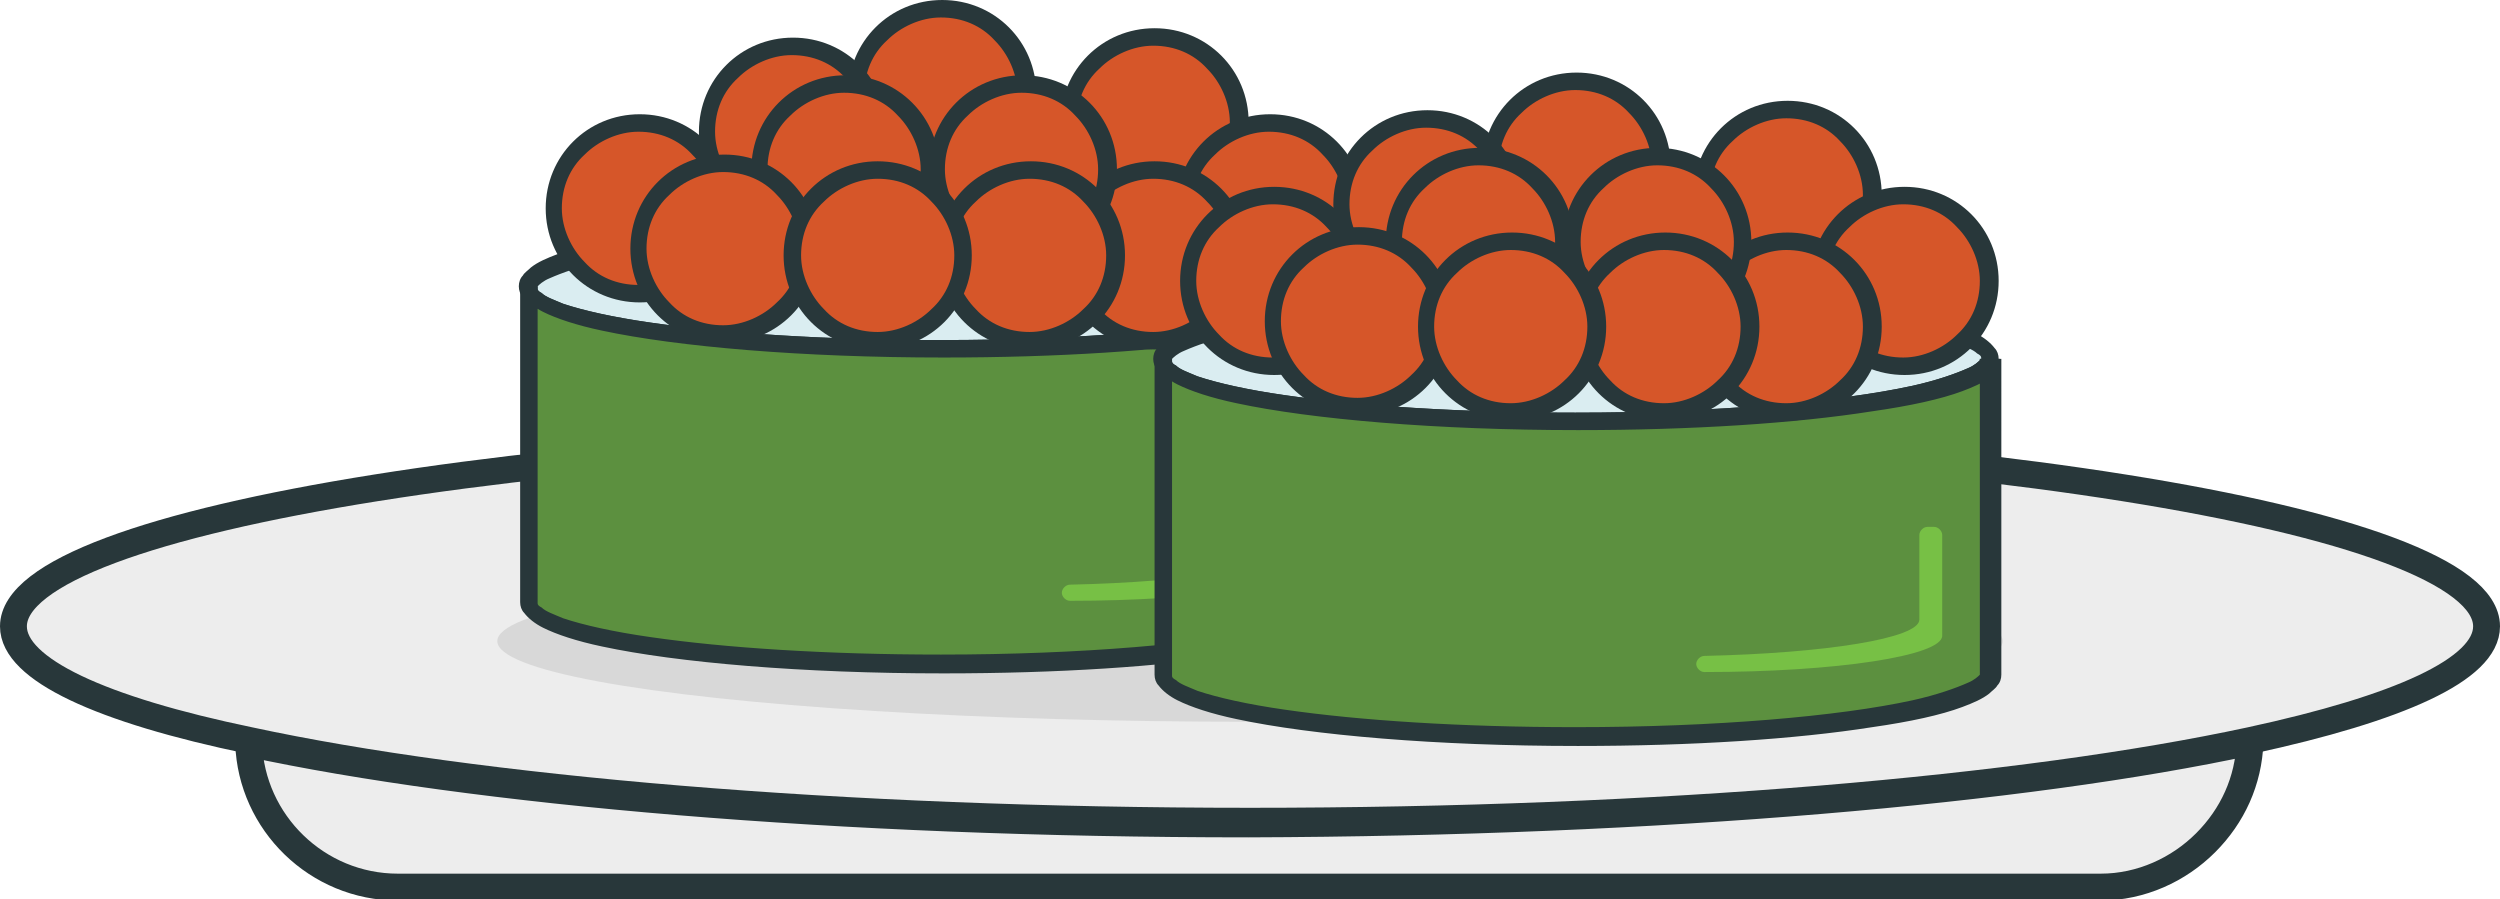 <?xml version="1.0" encoding="utf-8"?>
<!-- Generator: Adobe Illustrator 22.0.1, SVG Export Plug-In . SVG Version: 6.00 Build 0)  -->
<svg version="1.1" id="Layer_1" xmlns="http://www.w3.org/2000/svg" xmlns:xlink="http://www.w3.org/1999/xlink" x="0px" y="0px"
	 viewBox="0 0 186 66.9" style="enable-background:new 0 0 186 66.9;" xml:space="preserve">
<style type="text/css">
	.st0{fill:#EDEDED;stroke:#28373A;stroke-width:2;stroke-miterlimit:10;}
	.st1{fill:#D8D8D8;}
	.st2{fill:#DAEDF1;}
	.st3{fill:#28373A;}
	.st4{fill:#5C903F;}
	.st5{fill:#D65629;}
	.st6{fill:#77C045;}
</style>
<g id="plate_2_">
	<path class="st0" d="M185,46.6c0,3.2-6.5,6.1-17.6,8.5c-16.7,3.6-43.8,6-74.4,6c-30.6,0-57.7-2.4-74.4-6C7.5,52.8,1,49.8,1,46.6
		c0-8,41.2-14.6,92-14.6S185,38.6,185,46.6z"/>
	<path class="st0" d="M167.4,55.2c-0.1,2.9-1.3,5.5-3.3,7.5c-2,2-4.8,3.3-7.8,3.3H29.6c-6,0-10.9-4.8-11.1-10.7
		c16.7,3.6,43.8,6,74.4,6C123.6,61.2,150.7,58.8,167.4,55.2z"/>
	<ellipse class="st1" cx="93" cy="47.7" rx="56" ry="6"/>
</g>
<g>
	<path class="st2" d="M100.8,21.3c0,2.5-13.8,4.6-30.8,4.6c-17,0-30.8-2.1-30.8-4.6c0-2.5,13.8-4.6,30.8-4.6
		C87.1,16.7,100.8,18.8,100.8,21.3z"/>
	<path class="st3" d="M100.8,21.3h-0.7c0,0,0,0,0,0.1c-0.1,0.1-0.4,0.4-0.9,0.6c-0.9,0.4-2.3,0.9-4.1,1.3c-5.5,1.2-14.7,2-25.1,2
		c-8.5,0-16.1-0.5-21.6-1.3c-2.8-0.4-5-0.9-6.5-1.4c-0.7-0.3-1.3-0.5-1.6-0.8c-0.2-0.1-0.3-0.2-0.3-0.3c0-0.1,0-0.1,0-0.1
		c0,0,0,0,0-0.1c0.1-0.1,0.4-0.4,0.9-0.6c0.9-0.4,2.3-0.9,4.1-1.3c5.5-1.2,14.7-2,25.1-2c8.5,0,16.1,0.5,21.7,1.3
		c2.8,0.4,5,0.9,6.5,1.4c0.7,0.3,1.3,0.5,1.6,0.8c0.2,0.1,0.3,0.2,0.3,0.3c0,0.1,0,0.1,0,0.1H100.8h0.7c0-0.3-0.1-0.6-0.3-0.8
		c-0.3-0.4-0.8-0.8-1.4-1.1c-1-0.5-2.5-1-4.4-1.4c-5.6-1.2-14.9-2-25.4-2c-8.5,0-16.2,0.5-21.8,1.4c-2.8,0.4-5.1,0.9-6.7,1.5
		c-0.8,0.3-1.5,0.6-2,1c-0.2,0.2-0.5,0.4-0.6,0.6c-0.2,0.2-0.3,0.5-0.3,0.8c0,0.3,0.1,0.6,0.3,0.8c0.3,0.4,0.8,0.8,1.4,1.1
		c1,0.5,2.5,1,4.4,1.4c5.6,1.2,14.9,2,25.4,2c8.5,0,16.2-0.5,21.9-1.4c2.8-0.4,5.1-0.9,6.7-1.5c0.8-0.3,1.5-0.6,2-1
		c0.2-0.2,0.5-0.4,0.6-0.6c0.2-0.2,0.3-0.5,0.3-0.8H100.8z"/>
	<path class="st4" d="M100.8,21.3v23.4c0,2.5-13.8,4.6-30.8,4.6c-17,0-30.8-2.1-30.8-4.6V21.3c0,2.5,13.8,4.6,30.8,4.6
		C87.1,25.9,100.8,23.8,100.8,21.3z"/>
	<path class="st3" d="M100.8,21.3h-0.7v23.4c0,0,0,0,0,0.1c-0.1,0.1-0.4,0.4-0.9,0.6c-0.9,0.4-2.3,0.9-4.1,1.3
		c-5.5,1.2-14.7,2-25.1,2c-8.5,0-16.1-0.5-21.6-1.3c-2.8-0.4-5-0.9-6.5-1.4c-0.7-0.3-1.3-0.5-1.6-0.8c-0.2-0.1-0.3-0.2-0.3-0.3
		c0-0.1,0-0.1,0-0.1V21.3h-1.3c0,0.3,0.1,0.6,0.3,0.8c0.3,0.4,0.8,0.8,1.4,1.1c1,0.5,2.5,1,4.4,1.4c5.6,1.2,14.9,2,25.4,2
		c8.5,0,16.2-0.5,21.9-1.4c2.8-0.4,5.1-0.9,6.7-1.5c0.8-0.3,1.5-0.6,2-1c0.2-0.2,0.5-0.4,0.6-0.6c0.2-0.2,0.3-0.5,0.3-0.8h-1.3
		H100.8h-0.7c0,0,0,0,0,0.1c-0.1,0.1-0.4,0.4-0.9,0.6c-0.9,0.4-2.3,0.9-4.1,1.3c-5.5,1.2-14.7,2-25.1,2c-8.5,0-16.1-0.5-21.6-1.3
		c-2.8-0.4-5-0.9-6.5-1.4c-0.7-0.3-1.3-0.5-1.6-0.8c-0.2-0.1-0.3-0.2-0.3-0.3c0-0.1,0-0.1,0-0.1h-1.3v23.4c0,0.3,0.1,0.6,0.3,0.8
		c0.3,0.4,0.8,0.8,1.4,1.1c1,0.5,2.5,1,4.4,1.4c5.6,1.2,14.9,2,25.4,2c8.5,0,16.2-0.5,21.9-1.4c2.8-0.4,5.1-0.9,6.7-1.5
		c0.8-0.3,1.5-0.6,2-1c0.2-0.2,0.5-0.4,0.6-0.6c0.2-0.2,0.3-0.5,0.3-0.8V21.3h-1.3H100.8z"/>
	<circle class="st5" cx="47.5" cy="15.5" r="6.4"/>
	<path class="st3" d="M53.9,15.5h0.7c0-3.9-3.1-7-7-7c-3.9,0-7,3.1-7,7c0,3.9,3.1,7,7,7c3.9,0,7-3.1,7-7H53.9h-0.7
		c0,1.6-0.6,3-1.7,4c-1,1-2.5,1.7-4,1.7c-1.6,0-3-0.6-4-1.7c-1-1-1.7-2.5-1.7-4c0-1.6,0.6-3,1.7-4c1-1,2.5-1.7,4-1.7
		c1.6,0,3,0.6,4,1.7c1,1,1.7,2.5,1.7,4H53.9z"/>
	<circle class="st5" cx="85.8" cy="9.1" r="6.4"/>
	<path class="st3" d="M92.2,9.1h0.7c0-3.9-3.1-7-7-7c-3.9,0-7,3.1-7,7c0,3.9,3.1,7,7,7c3.9,0,7-3.1,7-7H92.2h-0.7c0,1.6-0.6,3-1.7,4
		c-1,1-2.5,1.7-4,1.7c-1.6,0-3-0.6-4-1.7c-1-1-1.7-2.5-1.7-4c0-1.6,0.6-3,1.7-4c1-1,2.5-1.7,4-1.7c1.6,0,3,0.6,4,1.7
		c1,1,1.7,2.5,1.7,4H92.2z"/>
	<circle class="st5" cx="70.1" cy="7" r="6.4"/>
	<path class="st3" d="M76.4,7h0.7c0-3.9-3.1-7-7-7c-3.9,0-7,3.1-7,7c0,3.9,3.1,7,7,7c3.9,0,7-3.1,7-7H76.4h-0.7c0,1.6-0.6,3-1.7,4
		c-1,1-2.5,1.7-4,1.7c-1.6,0-3-0.6-4-1.7c-1-1-1.7-2.5-1.7-4c0-1.6,0.6-3,1.7-4c1-1,2.5-1.7,4-1.7c1.6,0,3,0.6,4,1.7
		c1,1,1.7,2.5,1.7,4H76.4z"/>
	<circle class="st5" cx="58.9" cy="9.8" r="6.4"/>
	<path class="st3" d="M65.3,9.8h0.7c0-3.9-3.1-7-7-7c-3.9,0-7,3.1-7,7c0,3.9,3.1,7,7,7c3.9,0,7-3.1,7-7H65.3h-0.7c0,1.6-0.6,3-1.7,4
		c-1,1-2.5,1.7-4,1.7c-1.6,0-3-0.6-4-1.7c-1-1-1.7-2.5-1.7-4c0-1.6,0.6-3,1.7-4c1-1,2.5-1.7,4-1.7c1.6,0,3,0.6,4,1.7
		c1,1,1.7,2.5,1.7,4H65.3z"/>
	<circle class="st5" cx="94.5" cy="15.5" r="6.4"/>
	<path class="st3" d="M100.8,15.5h0.7c0-3.9-3.1-7-7-7c-3.9,0-7,3.1-7,7c0,3.9,3.1,7,7,7c3.9,0,7-3.1,7-7H100.8h-0.7
		c0,1.6-0.6,3-1.7,4c-1,1-2.5,1.7-4,1.7c-1.6,0-3-0.6-4-1.7c-1-1-1.7-2.5-1.7-4c0-1.6,0.6-3,1.7-4c1-1,2.5-1.7,4-1.7
		c1.6,0,3,0.6,4,1.7c1,1,1.7,2.5,1.7,4H100.8z"/>
	<circle class="st5" cx="85.8" cy="19" r="6.4"/>
	<path class="st3" d="M92.2,19h0.7c0-3.9-3.1-7-7-7c-3.9,0-7,3.1-7,7c0,3.9,3.1,7,7,7c3.9,0,7-3.1,7-7H92.2h-0.7c0,1.6-0.6,3-1.7,4
		c-1,1-2.5,1.7-4,1.7c-1.6,0-3-0.6-4-1.7c-1-1-1.7-2.5-1.7-4c0-1.6,0.6-3,1.7-4c1-1,2.5-1.7,4-1.7c1.6,0,3,0.6,4,1.7
		c1,1,1.7,2.5,1.7,4H92.2z"/>
	<circle class="st5" cx="62.9" cy="12.6" r="6.4"/>
	<path class="st3" d="M69.2,12.6h0.7c0-3.9-3.1-7-7-7c-3.9,0-7,3.1-7,7c0,3.9,3.1,7,7,7c3.9,0,7-3.1,7-7H69.2h-0.7
		c0,1.6-0.6,3-1.7,4c-1,1-2.5,1.7-4,1.7c-1.6,0-3-0.6-4-1.7c-1-1-1.7-2.5-1.7-4c0-1.6,0.6-3,1.7-4c1-1,2.5-1.7,4-1.7
		c1.6,0,3,0.6,4,1.7c1,1,1.7,2.5,1.7,4H69.2z"/>
	<circle class="st5" cx="76.1" cy="12.6" r="6.4"/>
	<path class="st3" d="M82.4,12.6h0.7c0-3.9-3.1-7-7-7c-3.9,0-7,3.1-7,7c0,3.9,3.1,7,7,7c3.9,0,7-3.1,7-7H82.4h-0.7
		c0,1.6-0.6,3-1.7,4c-1,1-2.5,1.7-4,1.7c-1.6,0-3-0.6-4-1.7c-1-1-1.7-2.5-1.7-4c0-1.6,0.6-3,1.7-4c1-1,2.5-1.7,4-1.7
		c1.6,0,3,0.6,4,1.7c1,1,1.7,2.5,1.7,4H82.4z"/>
	<circle class="st5" cx="53.9" cy="18.5" r="6.4"/>
	<path class="st3" d="M60.2,18.5h0.7c0-3.9-3.1-7-7-7c-3.9,0-7,3.1-7,7c0,3.9,3.1,7,7,7c3.9,0,7-3.1,7-7H60.2h-0.7
		c0,1.6-0.6,3-1.7,4c-1,1-2.5,1.7-4,1.7c-1.6,0-3-0.6-4-1.7c-1-1-1.7-2.5-1.7-4c0-1.6,0.6-3,1.7-4c1-1,2.5-1.7,4-1.7
		c1.6,0,3,0.6,4,1.7c1,1,1.7,2.5,1.7,4H60.2z"/>
	<circle class="st5" cx="76.7" cy="19" r="6.4"/>
	<path class="st3" d="M83,19h0.7c0-3.9-3.1-7-7-7c-3.9,0-7,3.1-7,7c0,3.9,3.1,7,7,7c3.9,0,7-3.1,7-7H83h-0.7c0,1.6-0.6,3-1.7,4
		c-1,1-2.5,1.7-4,1.7c-1.6,0-3-0.6-4-1.7c-1-1-1.7-2.5-1.7-4c0-1.6,0.6-3,1.7-4c1-1,2.5-1.7,4-1.7c1.6,0,3,0.6,4,1.7
		c1,1,1.7,2.5,1.7,4H83z"/>
	<circle class="st5" cx="65.3" cy="19" r="6.4"/>
	<path class="st3" d="M71.6,19h0.7c0-3.9-3.1-7-7-7c-3.9,0-7,3.1-7,7c0,3.9,3.1,7,7,7c3.9,0,7-3.1,7-7H71.6H71c0,1.6-0.6,3-1.7,4
		c-1,1-2.5,1.7-4,1.7c-1.6,0-3-0.6-4-1.7c-1-1-1.7-2.5-1.7-4c0-1.6,0.6-3,1.7-4c1-1,2.5-1.7,4-1.7c1.6,0,3,0.6,4,1.7
		c1,1,1.7,2.5,1.7,4H71.6z"/>
	<path class="st6" d="M96.7,33.9c0.3,0,0.6,0.3,0.6,0.6V42c0,1.5-7.9,2.7-17.7,2.7c-0.3,0-0.6-0.3-0.6-0.6c0-0.3,0.3-0.6,0.6-0.6
		c9-0.2,16-1.3,16-2.7v-6.3c0-0.3,0.3-0.6,0.6-0.6H96.7z"/>
</g>
<g>
	<path class="st2" d="M148,26.7c0,2.5-13.8,4.6-30.8,4.6c-17,0-30.8-2.1-30.8-4.6c0-2.5,13.8-4.6,30.8-4.6
		C134.2,22.1,148,24.1,148,26.7z"/>
	<path class="st3" d="M148,26.7h-0.7c0,0,0,0,0,0.1c-0.1,0.1-0.4,0.4-0.9,0.6c-0.9,0.4-2.3,0.9-4.1,1.3c-5.5,1.2-14.7,2-25.1,2
		c-8.5,0-16.1-0.5-21.6-1.3c-2.8-0.4-5-0.9-6.5-1.4c-0.7-0.3-1.3-0.5-1.6-0.8c-0.2-0.1-0.3-0.2-0.3-0.3c0-0.1,0-0.1,0-0.1
		c0,0,0,0,0-0.1c0.1-0.1,0.4-0.4,0.9-0.6c0.9-0.4,2.3-0.9,4.1-1.3c5.5-1.2,14.7-2,25.1-2c8.5,0,16.1,0.5,21.7,1.3
		c2.8,0.4,5,0.9,6.5,1.4c0.7,0.3,1.3,0.5,1.6,0.8c0.2,0.1,0.3,0.2,0.3,0.3c0,0.1,0,0.1,0,0.1H148h0.7c0-0.3-0.1-0.6-0.3-0.8
		c-0.3-0.4-0.8-0.8-1.4-1.1c-1-0.5-2.5-1-4.4-1.4c-5.6-1.2-14.9-2-25.4-2c-8.5,0-16.2,0.5-21.8,1.4c-2.8,0.4-5.1,0.9-6.7,1.5
		c-0.8,0.3-1.5,0.6-2,1c-0.2,0.2-0.5,0.4-0.6,0.6c-0.2,0.2-0.3,0.5-0.3,0.8c0,0.3,0.1,0.6,0.3,0.8c0.3,0.4,0.8,0.8,1.4,1.1
		c1,0.5,2.5,1,4.4,1.4c5.6,1.2,14.9,2,25.4,2c8.5,0,16.2-0.5,21.9-1.4c2.8-0.4,5.1-0.9,6.7-1.5c0.8-0.3,1.5-0.6,2-1
		c0.2-0.2,0.5-0.4,0.6-0.6c0.2-0.2,0.3-0.5,0.3-0.8H148z"/>
	<path class="st4" d="M148,26.7v23.4c0,2.5-13.8,4.6-30.8,4.6c-17,0-30.8-2.1-30.8-4.6V26.7c0,2.5,13.8,4.6,30.8,4.6
		C134.2,31.3,148,29.2,148,26.7z"/>
	<path class="st3" d="M148,26.7h-0.7v23.4c0,0,0,0,0,0.1c-0.1,0.1-0.4,0.4-0.9,0.6c-0.9,0.4-2.3,0.9-4.1,1.3c-5.5,1.2-14.7,2-25.1,2
		c-8.5,0-16.1-0.5-21.6-1.3c-2.8-0.4-5-0.9-6.5-1.4c-0.7-0.3-1.3-0.5-1.6-0.8c-0.2-0.1-0.3-0.2-0.3-0.3c0-0.1,0-0.1,0-0.1V26.7h-1.3
		c0,0.3,0.1,0.6,0.3,0.8c0.3,0.4,0.8,0.8,1.4,1.1c1,0.5,2.5,1,4.4,1.4c5.6,1.2,14.9,2,25.4,2c8.5,0,16.2-0.5,21.9-1.4
		c2.8-0.4,5.1-0.9,6.7-1.5c0.8-0.3,1.5-0.6,2-1c0.2-0.2,0.5-0.4,0.6-0.6c0.2-0.2,0.3-0.5,0.3-0.8h-1.3H148h-0.7c0,0,0,0,0,0.1
		c-0.1,0.1-0.4,0.4-0.9,0.6c-0.9,0.4-2.3,0.9-4.1,1.3c-5.5,1.2-14.7,2-25.1,2c-8.5,0-16.1-0.5-21.6-1.3c-2.8-0.4-5-0.9-6.5-1.4
		c-0.7-0.3-1.3-0.5-1.6-0.8c-0.2-0.1-0.3-0.2-0.3-0.3c0-0.1,0-0.1,0-0.1h-1.3v23.4c0,0.3,0.1,0.6,0.3,0.8c0.3,0.4,0.8,0.8,1.4,1.1
		c1,0.5,2.5,1,4.4,1.4c5.6,1.2,14.9,2,25.4,2c8.5,0,16.2-0.5,21.9-1.4c2.8-0.4,5.1-0.9,6.7-1.5c0.8-0.3,1.5-0.6,2-1
		c0.2-0.2,0.5-0.4,0.6-0.6c0.2-0.2,0.3-0.5,0.3-0.8V26.7h-1.3H148z"/>
	<circle class="st5" cx="94.7" cy="20.9" r="6.4"/>
	<path class="st3" d="M101.1,20.9h0.7c0-3.9-3.1-7-7-7c-3.9,0-7,3.1-7,7c0,3.9,3.1,7,7,7c3.9,0,7-3.1,7-7H101.1h-0.7
		c0,1.6-0.6,3-1.7,4c-1,1-2.5,1.7-4,1.7c-1.6,0-3-0.6-4-1.7c-1-1-1.7-2.5-1.7-4c0-1.6,0.6-3,1.7-4c1-1,2.5-1.7,4-1.7
		c1.6,0,3,0.6,4,1.7c1,1,1.7,2.5,1.7,4H101.1z"/>
	<circle class="st5" cx="133" cy="14.5" r="6.4"/>
	<path class="st3" d="M139.3,14.5h0.7c0-3.9-3.1-7-7-7c-3.9,0-7,3.1-7,7c0,3.9,3.1,7,7,7c3.9,0,7-3.1,7-7H139.3h-0.7
		c0,1.6-0.6,3-1.7,4c-1,1-2.5,1.7-4,1.7c-1.6,0-3-0.6-4-1.7c-1-1-1.7-2.5-1.7-4c0-1.6,0.6-3,1.7-4c1-1,2.5-1.7,4-1.7
		c1.6,0,3,0.6,4,1.7c1,1,1.7,2.5,1.7,4H139.3z"/>
	<circle class="st5" cx="117.2" cy="12.4" r="6.4"/>
	<path class="st3" d="M123.6,12.4h0.7c0-3.9-3.1-7-7-7c-3.9,0-7,3.1-7,7c0,3.9,3.1,7,7,7c3.9,0,7-3.1,7-7H123.6h-0.7
		c0,1.6-0.6,3-1.7,4c-1,1-2.5,1.7-4,1.7c-1.6,0-3-0.6-4-1.7c-1-1-1.7-2.5-1.7-4c0-1.6,0.6-3,1.7-4c1-1,2.5-1.7,4-1.7
		c1.6,0,3,0.6,4,1.7c1,1,1.7,2.5,1.7,4H123.6z"/>
	<circle class="st5" cx="106.1" cy="15.2" r="6.4"/>
	<path class="st3" d="M112.5,15.2h0.7c0-3.9-3.1-7-7-7c-3.9,0-7,3.1-7,7c0,3.9,3.1,7,7,7c3.9,0,7-3.1,7-7H112.5h-0.7
		c0,1.6-0.6,3-1.7,4c-1,1-2.5,1.7-4,1.7c-1.6,0-3-0.6-4-1.7c-1-1-1.7-2.5-1.7-4c0-1.6,0.6-3,1.7-4c1-1,2.5-1.7,4-1.7
		c1.6,0,3,0.6,4,1.7c1,1,1.7,2.5,1.7,4H112.5z"/>
	<circle class="st5" cx="141.6" cy="20.9" r="6.4"/>
	<path class="st3" d="M148,20.9h0.7c0-3.9-3.1-7-7-7c-3.9,0-7,3.1-7,7c0,3.9,3.1,7,7,7c3.9,0,7-3.1,7-7H148h-0.7c0,1.6-0.6,3-1.7,4
		c-1,1-2.5,1.7-4,1.7c-1.6,0-3-0.6-4-1.7c-1-1-1.7-2.5-1.7-4c0-1.6,0.6-3,1.7-4c1-1,2.5-1.7,4-1.7c1.6,0,3,0.6,4,1.7
		c1,1,1.7,2.5,1.7,4H148z"/>
	<circle class="st5" cx="133" cy="24.3" r="6.4"/>
	<path class="st3" d="M139.3,24.3h0.7c0-3.9-3.1-7-7-7c-3.9,0-7,3.1-7,7c0,3.9,3.1,7,7,7c3.9,0,7-3.1,7-7H139.3h-0.7
		c0,1.6-0.6,3-1.7,4c-1,1-2.5,1.7-4,1.7c-1.6,0-3-0.6-4-1.7c-1-1-1.7-2.5-1.7-4c0-1.6,0.6-3,1.7-4c1-1,2.5-1.7,4-1.7
		c1.6,0,3,0.6,4,1.7c1,1,1.7,2.5,1.7,4H139.3z"/>
	<circle class="st5" cx="110.1" cy="18" r="6.4"/>
	<path class="st3" d="M116.4,18h0.7c0-3.9-3.1-7-7-7c-3.9,0-7,3.1-7,7c0,3.9,3.1,7,7,7c3.9,0,7-3.1,7-7H116.4h-0.7
		c0,1.6-0.6,3-1.7,4c-1,1-2.5,1.7-4,1.7c-1.6,0-3-0.6-4-1.7c-1-1-1.7-2.5-1.7-4c0-1.6,0.6-3,1.7-4c1-1,2.5-1.7,4-1.7
		c1.6,0,3,0.6,4,1.7c1,1,1.7,2.5,1.7,4H116.4z"/>
	<circle class="st5" cx="123.3" cy="18" r="6.4"/>
	<path class="st3" d="M129.6,18h0.7c0-3.9-3.1-7-7-7c-3.9,0-7,3.1-7,7c0,3.9,3.1,7,7,7c3.9,0,7-3.1,7-7H129.6H129c0,1.6-0.6,3-1.7,4
		c-1,1-2.5,1.7-4,1.7c-1.6,0-3-0.6-4-1.7c-1-1-1.7-2.5-1.7-4c0-1.6,0.6-3,1.7-4c1-1,2.5-1.7,4-1.7c1.6,0,3,0.6,4,1.7
		c1,1,1.7,2.5,1.7,4H129.6z"/>
	<circle class="st5" cx="101.1" cy="23.9" r="6.4"/>
	<path class="st3" d="M107.4,23.9h0.7c0-3.9-3.1-7-7-7c-3.9,0-7,3.1-7,7c0,3.9,3.1,7,7,7c3.9,0,7-3.1,7-7H107.4h-0.7
		c0,1.6-0.6,3-1.7,4c-1,1-2.5,1.7-4,1.7c-1.6,0-3-0.6-4-1.7c-1-1-1.7-2.5-1.7-4c0-1.6,0.6-3,1.7-4c1-1,2.5-1.7,4-1.7
		c1.6,0,3,0.6,4,1.7c1,1,1.7,2.5,1.7,4H107.4z"/>
	<circle class="st5" cx="123.9" cy="24.3" r="6.4"/>
	<path class="st3" d="M130.2,24.3h0.7c0-3.9-3.1-7-7-7c-3.9,0-7,3.1-7,7c0,3.9,3.1,7,7,7c3.9,0,7-3.1,7-7H130.2h-0.7
		c0,1.6-0.6,3-1.7,4c-1,1-2.5,1.7-4,1.7c-1.6,0-3-0.6-4-1.7c-1-1-1.7-2.5-1.7-4c0-1.6,0.6-3,1.7-4c1-1,2.5-1.7,4-1.7
		c1.6,0,3,0.6,4,1.7c1,1,1.7,2.5,1.7,4H130.2z"/>
	<circle class="st5" cx="112.5" cy="24.3" r="6.4"/>
	<path class="st3" d="M118.8,24.3h0.7c0-3.9-3.1-7-7-7c-3.9,0-7,3.1-7,7c0,3.9,3.1,7,7,7c3.9,0,7-3.1,7-7H118.8h-0.7
		c0,1.6-0.6,3-1.7,4c-1,1-2.5,1.7-4,1.7c-1.6,0-3-0.6-4-1.7c-1-1-1.7-2.5-1.7-4c0-1.6,0.6-3,1.7-4c1-1,2.5-1.7,4-1.7
		c1.6,0,3,0.6,4,1.7c1,1,1.7,2.5,1.7,4H118.8z"/>
	<path class="st6" d="M143.9,39.2c0.3,0,0.6,0.3,0.6,0.6v7.5c0,1.5-7.9,2.7-17.7,2.7c-0.3,0-0.6-0.3-0.6-0.6c0-0.3,0.3-0.6,0.6-0.6
		c9-0.2,16-1.3,16-2.7v-6.3c0-0.3,0.3-0.6,0.6-0.6H143.9z"/>
</g>
</svg>
